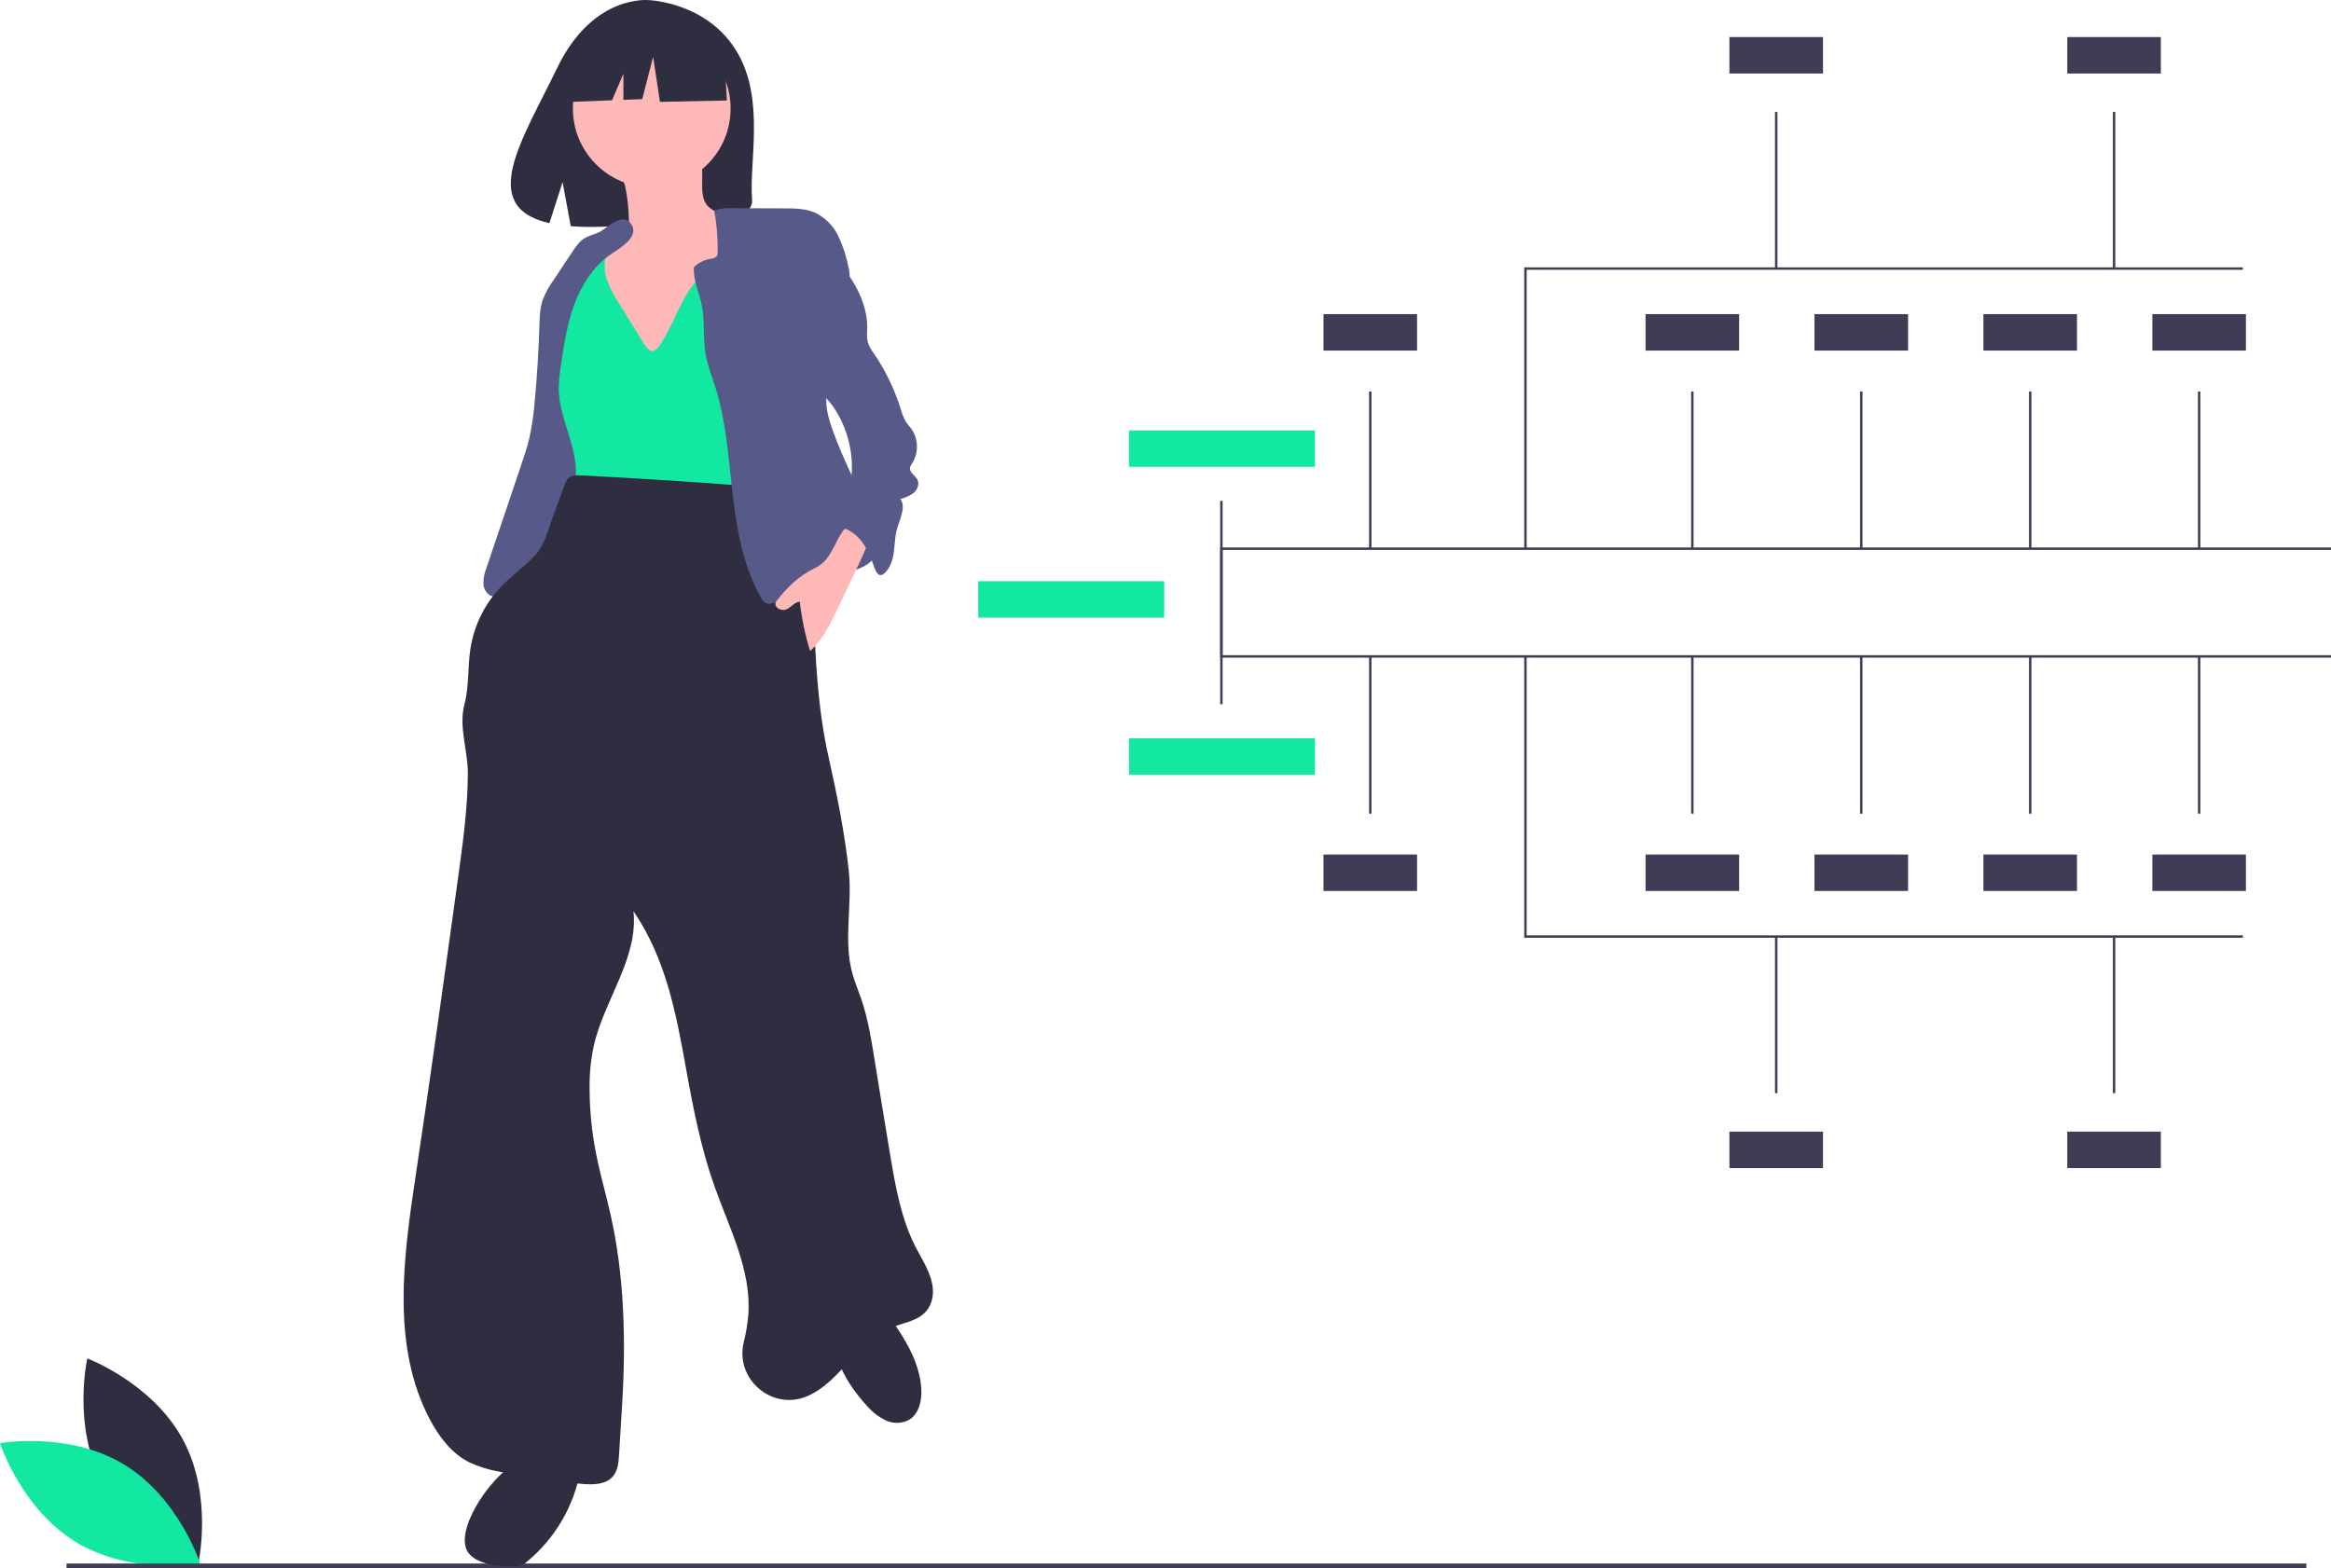 <svg width="685" height="461" viewBox="0 0 685 461" fill="none" xmlns="http://www.w3.org/2000/svg">
<g clip-path="url(#clip0)">
<path d="M30.147 435.866C39.147 452.558 58.247 459.724 58.247 459.724C58.247 459.724 62.756 439.826 53.756 423.133C44.757 406.441 25.657 399.275 25.657 399.275C25.657 399.275 21.148 419.173 30.147 435.866Z" fill="#2F2E41"/>
<path d="M36.333 430.374C52.581 440.151 58.838 459.57 58.838 459.57C58.838 459.57 38.753 463.138 22.505 453.361C6.258 443.585 0 424.165 0 424.165C0 424.165 20.085 420.597 36.333 430.374Z" fill="#12E8A1"/>
<path d="M677.759 459.552H19.551V461H677.759V459.552Z" fill="#3F3D56"/>
<path d="M386.428 126.5H331.785V137.216H386.428V126.5Z" fill="#12E8A1"/>
<path d="M342.111 170.824H287.468V181.54H342.111V170.824Z" fill="#12E8A1"/>
<path d="M416.428 251.163H388.928V261.879H416.428V251.163Z" fill="#3F3D56"/>
<path d="M511.071 251.163H483.571V261.879H511.071V251.163Z" fill="#3F3D56"/>
<path d="M560.714 251.163H533.214V261.879H560.714V251.163Z" fill="#3F3D56"/>
<path d="M535.714 332.605H508.214V343.321H535.714V332.605Z" fill="#3F3D56"/>
<path d="M635 332.605H607.5V343.321H635V332.605Z" fill="#3F3D56"/>
<path d="M610.357 251.163H582.857V261.879H610.357V251.163Z" fill="#3F3D56"/>
<path d="M660 251.163H632.5V261.879H660V251.163Z" fill="#3F3D56"/>
<path d="M685 193.296H358.571V147.217H359.285V192.582H685V193.296Z" fill="#3F3D56"/>
<path d="M659.107 275.632H447.921V193.073H448.636V274.917H659.107V275.632Z" fill="#3F3D56"/>
<path d="M403.035 193.118H402.321V239.152H403.035V193.118Z" fill="#3F3D56"/>
<path d="M497.678 193.118H496.964V239.152H497.678V193.118Z" fill="#3F3D56"/>
<path d="M547.321 193.118H546.607V239.152H547.321V193.118Z" fill="#3F3D56"/>
<path d="M596.964 193.118H596.25V239.152H596.964V193.118Z" fill="#3F3D56"/>
<path d="M646.607 193.118H645.893V239.152H646.607V193.118Z" fill="#3F3D56"/>
<path d="M522.321 275.274H521.607V321.308H522.321V275.274Z" fill="#3F3D56"/>
<path d="M621.607 275.274H620.893V321.308H621.607V275.274Z" fill="#3F3D56"/>
<path d="M386.428 216.996H331.785V227.712H386.428V216.996Z" fill="#12E8A1"/>
<path d="M416.428 92.332H388.928V103.049H416.428V92.332Z" fill="#3F3D56"/>
<path d="M511.071 92.332H483.571V103.049H511.071V92.332Z" fill="#3F3D56"/>
<path d="M560.714 92.332H533.214V103.049H560.714V92.332Z" fill="#3F3D56"/>
<path d="M535.714 10.89H508.214V21.606H535.714V10.89Z" fill="#3F3D56"/>
<path d="M635 10.89H607.5V21.606H635V10.89Z" fill="#3F3D56"/>
<path d="M610.357 92.332H582.857V103.049H610.357V92.332Z" fill="#3F3D56"/>
<path d="M660 92.332H632.5V103.049H660V92.332Z" fill="#3F3D56"/>
<path d="M685 160.915H358.571V206.994H359.285V161.63H685V160.915Z" fill="#3F3D56"/>
<path d="M659.107 78.58H447.921V161.139H448.636V79.295H659.107V78.58Z" fill="#3F3D56"/>
<path d="M403.035 115.06H402.321V161.094H403.035V115.06Z" fill="#3F3D56"/>
<path d="M497.678 115.06H496.964V161.094H497.678V115.06Z" fill="#3F3D56"/>
<path d="M547.321 115.06H546.607V161.094H547.321V115.06Z" fill="#3F3D56"/>
<path d="M596.964 115.06H596.25V161.094H596.964V115.06Z" fill="#3F3D56"/>
<path d="M646.607 115.06H645.893V161.094H646.607V115.06Z" fill="#3F3D56"/>
<path d="M522.321 32.903H521.607V78.937H522.321V32.903Z" fill="#3F3D56"/>
<path d="M621.607 32.903H620.893V78.937H621.607V32.903Z" fill="#3F3D56"/>
<path d="M216.6 15.298C207.982 0.734 190.932 0.055 190.932 0.055C190.932 0.055 174.317 -2.07 163.659 20.112C153.725 40.787 140.014 60.749 161.452 65.589L165.324 53.535L167.722 66.487C170.774 66.706 173.836 66.759 176.894 66.644C199.852 65.902 221.716 66.861 221.012 58.621C220.076 47.667 224.893 29.312 216.6 15.298Z" fill="#2F2E41"/>
<path d="M184.807 64.921C184.849 66.56 184.836 68.289 184.022 69.712C182.407 72.534 178.465 72.956 176.094 75.18C173.601 77.519 173.319 81.314 173.2 84.731C173.076 88.303 172.97 91.992 174.274 95.32C175.072 97.153 176.081 98.888 177.281 100.487C178.728 102.574 180.189 104.652 181.664 106.72C182.451 107.885 183.329 108.986 184.288 110.014C186.928 112.704 190.55 114.193 194.167 115.256C196.503 115.942 199.026 116.477 201.344 115.731C202.878 115.132 204.292 114.263 205.518 113.164C207.31 111.879 208.902 110.335 210.242 108.584C212.189 105.76 212.728 102.224 213.131 98.818C214.324 88.745 214.788 78.598 214.52 68.458C214.569 67.353 214.371 66.251 213.941 65.232C212.74 62.888 209.525 62.387 207.83 60.37C206.382 58.646 206.322 56.185 206.335 53.933L206.366 48.199C206.417 47.716 206.32 47.229 206.088 46.802C205.878 46.572 205.624 46.386 205.342 46.254C205.06 46.123 204.754 46.048 204.443 46.035C200.88 45.443 197.268 45.202 193.658 45.313C190.731 45.402 185.116 45.157 182.585 46.788C180.288 48.268 183.164 52.355 183.696 54.651C184.411 58.028 184.784 61.469 184.807 64.921Z" fill="#FFB8B8"/>
<path d="M137.21 448.82C136.466 451.352 136.121 454.304 137.666 456.442C138.52 457.513 139.645 458.337 140.923 458.828C144.149 460.233 147.759 460.51 151.273 460.347C151.947 460.378 152.621 460.269 153.251 460.027C153.881 459.786 154.454 459.416 154.934 458.941C163.102 452.178 168.626 442.753 170.536 432.321C170.691 431.782 170.662 431.208 170.453 430.688C170.185 430.285 169.808 429.965 169.367 429.766C167.55 428.627 165.59 427.732 163.54 427.104C152.319 424.207 139.99 439.359 137.21 448.82Z" fill="#2F2E41"/>
<path d="M254.889 413.348C256.397 415.099 258.256 416.514 260.344 417.502C261.392 417.987 262.536 418.229 263.691 418.209C264.845 418.19 265.98 417.909 267.011 417.389C270.098 415.631 270.973 411.547 270.726 408.002C270.271 401.447 267.14 395.54 263.542 390.185C262.403 388.49 259.883 383.448 257.671 383.385C256.621 383.355 252.692 387.165 251.624 387.891C247.724 390.54 245.022 392.435 245.834 397.521C246.739 403.193 251.073 409.263 254.889 413.348Z" fill="#2F2E41"/>
<path d="M191.525 55.075C204.322 55.075 214.696 44.699 214.696 31.9C214.696 19.1 204.322 8.725 191.525 8.725C178.728 8.725 168.354 19.1 168.354 31.9C168.354 44.699 178.728 55.075 191.525 55.075Z" fill="#FFB8B8"/>
<path d="M181.983 89.303C180.51 87.112 179.297 84.756 178.37 82.283C177.444 79.786 177.422 77.043 178.307 74.531C175.803 73.078 172.403 74.255 170.58 76.504C168.757 78.752 168.198 81.767 168.038 84.658C167.877 87.549 168.047 90.482 167.418 93.308C166.027 99.561 160.863 104.701 160.479 111.095C160.101 117.386 164.414 122.866 166.536 128.8C167.822 132.498 168.359 136.416 168.117 140.324C168.048 141.586 167.969 143.023 168.859 143.92C169.322 144.325 169.87 144.62 170.463 144.784C180.701 148.387 191.76 148.699 202.611 148.974L220.531 149.428C221.615 149.557 222.714 149.373 223.696 148.898C225.304 147.912 225.519 145.702 225.546 143.815C225.782 127.571 225.091 111.33 224.4 95.099C224.15 89.216 223.895 83.299 222.648 77.544C222.33 76.079 221.81 74.449 220.457 73.802C219.312 73.255 217.954 73.609 216.764 74.049C211.209 76.115 206.408 79.811 202.99 84.653C199.313 89.888 197.504 96.167 193.905 101.441C191.294 105.268 189.784 101.933 188.044 99.114C186.024 95.843 184.004 92.573 181.983 89.303Z" fill="#12E8A1"/>
<path d="M176.046 68.245C174.667 68.922 173.11 69.217 171.798 70.016C170.227 70.973 169.159 72.554 168.141 74.085L162.648 82.349C161.357 84.122 160.299 86.054 159.5 88.098C158.643 90.604 158.584 93.302 158.504 95.95C158.281 103.315 157.823 110.668 157.131 118.009C156.859 121.549 156.349 125.066 155.605 128.537C154.951 131.352 154.026 134.096 153.102 136.835L142.925 167.007C142.297 168.51 141.998 170.131 142.049 171.759C142.217 173.374 143.286 175.016 144.884 175.304C145.94 175.393 147.001 175.179 147.939 174.686C151.825 173.063 155.681 171.142 158.673 168.179C163.59 163.308 165.567 156.287 167.356 149.601C168.306 146.053 169.262 142.456 169.258 138.784C169.249 130.448 164.327 122.727 164.197 114.393C164.22 112.128 164.424 109.869 164.806 107.636C165.683 101.566 166.594 95.449 168.697 89.688C170.799 83.926 174.203 78.474 179.21 74.932C181.61 73.234 188.055 69.835 185.538 65.931C183.03 62.039 178.499 67.039 176.046 68.245Z" fill="#575A88"/>
<path d="M220.692 142.94C204.087 141.652 187.467 140.581 170.832 139.727C169.434 139.656 167.844 139.658 166.885 140.677C166.473 141.179 166.166 141.757 165.981 142.379L162.428 151.964C160.854 156.21 160.136 160.218 156.994 163.477C153.851 166.737 150.112 169.381 147.009 172.679C142.38 177.621 139.336 183.835 138.266 190.522C137.402 196.009 137.893 201.695 136.476 207.066C134.729 213.685 137.532 220.578 137.488 227.424C137.423 237.62 136.025 247.755 134.629 257.855C130.582 287.138 126.535 316.422 122.139 345.655C118.53 369.656 114.976 395.564 126.246 417.059C128.939 422.196 132.608 427.075 137.76 429.74C140.614 431.081 143.635 432.03 146.743 432.56C154.724 434.23 162.796 435.426 170.918 436.141C174.213 436.431 178.053 436.427 180.166 433.882C181.583 432.175 181.781 429.796 181.917 427.581L182.805 413.115C183.955 394.396 183.533 374.99 179.358 356.707C177.95 350.543 176.179 344.46 175 338.247C173.881 332.346 173.302 326.356 173.269 320.35C173.177 316.044 173.573 311.742 174.45 307.526C177.504 293.931 187.625 281.672 186.154 267.817C195.479 281.496 198.571 297.159 201.489 313.457C203.617 325.345 205.919 337.259 209.95 348.644C214.331 361.021 220.837 373.309 219.911 386.407C219.684 389.137 219.231 391.843 218.556 394.498C215.907 405.491 227.103 414.891 237.427 410.282C237.498 410.251 237.568 410.219 237.639 410.186C247.18 405.79 251.999 394.215 261.732 390.26C266.25 388.425 271.879 388.165 273.71 382.616C274.116 381.333 274.253 379.981 274.111 378.643C273.682 374.155 271.125 370.524 269.135 366.666C264.793 358.25 263.147 348.743 261.586 339.403C260.034 330.123 258.511 320.838 257.017 311.549C256.039 305.475 255.066 299.365 253.07 293.547C252.196 291 251.128 288.516 250.428 285.915C247.812 276.201 250.518 265.852 249.424 255.851C248.194 244.601 245.935 233.431 243.461 222.388C240.257 208.083 239.602 193.345 239.087 178.695C238.883 172.876 238.67 166.915 236.477 161.521C233.384 153.913 227.283 147.838 220.692 142.94Z" fill="#2F2E41"/>
<path d="M212.79 13.894L195.945 5.069L172.683 8.679L167.87 29.94L179.851 29.479L183.198 21.668V29.35L188.725 29.138L191.935 16.702L193.94 29.94L213.593 29.539L212.79 13.894Z" fill="#2F2E41"/>
<path d="M203.929 78.499C205.293 77.208 207.011 76.355 208.863 76.049C209.512 76.046 210.135 75.795 210.605 75.348C210.835 74.958 210.939 74.506 210.901 74.055C210.96 69.97 210.622 65.89 209.89 61.871C211.48 61.307 213.169 61.077 214.852 61.197L230.45 61.24C233.586 61.249 236.833 61.281 239.687 62.582C242.61 64.054 244.959 66.459 246.361 69.416C247.742 72.356 248.755 75.455 249.377 78.644C251.231 86.649 244.577 94.707 243.982 102.903C243.81 105.267 244.009 107.649 243.791 110.009C243.563 112.493 242.875 114.931 242.818 117.426C242.749 120.511 243.648 123.532 244.684 126.439C247.849 135.319 252.356 143.655 256.014 152.344C256.95 154.325 257.579 156.438 257.88 158.609C258.025 159.696 257.947 160.801 257.651 161.857C257.355 162.913 256.848 163.897 256.16 164.751C254.635 166.463 252.313 167.162 250.171 167.979C247.481 169.005 244.912 170.325 242.511 171.915C241.542 172.632 240.495 173.239 239.391 173.723C238.307 174.062 237.197 174.308 236.071 174.457C233.182 175.008 230.452 176.173 227.66 177.099C226.739 177.404 225.677 177.67 224.845 177.172C224.379 176.839 224.005 176.394 223.757 175.877C218.405 166.608 216.515 155.775 215.288 145.141C214.061 134.507 213.384 123.702 210.129 113.505C209.14 110.404 207.912 107.36 207.35 104.155C206.537 99.52 207.146 94.722 206.309 90.092C205.567 85.987 203.646 82.66 203.929 78.499Z" fill="#575A88"/>
<path d="M239.494 166.958C234.85 169.18 231.176 172.712 228.068 176.816C227.41 177.685 228.292 179.305 230.264 179.278C232.099 179.254 233.195 176.9 235.03 176.876C235.591 181.781 236.607 186.624 238.064 191.341C241.725 188.126 243.917 183.6 246.014 179.202L250.16 170.508C251.681 167.316 253.204 164.123 254.576 160.864C254.949 160.102 255.179 159.278 255.256 158.433C255.437 152.825 249.908 152.791 247.524 156.301C244.916 160.14 244.103 164.753 239.494 166.958Z" fill="#FFB8B8"/>
<path d="M240.447 70.537C243.992 74.22 247.561 77.935 250.313 82.244C253.065 86.553 254.976 91.548 254.848 96.659C254.711 97.953 254.759 99.26 254.989 100.54C255.389 101.721 255.986 102.826 256.754 103.808C260.227 108.907 262.922 114.493 264.752 120.385C265.049 121.548 265.489 122.669 266.061 123.723C266.584 124.58 267.298 125.304 267.875 126.125C268.881 127.609 269.431 129.355 269.459 131.148C269.487 132.94 268.992 134.702 268.033 136.217C267.742 136.58 267.53 136.999 267.409 137.448C267.171 138.856 268.938 139.703 269.587 140.975C270.246 142.264 269.615 143.912 268.523 144.862C267.358 145.73 266.016 146.33 264.592 146.62C266.42 149.237 264.201 152.916 263.458 156.021C262.937 158.194 262.944 160.456 262.603 162.664C262.262 164.872 261.496 167.142 259.795 168.591C259.578 168.799 259.312 168.948 259.022 169.024C258.079 169.208 257.436 168.117 257.106 167.214C256.078 164.404 255.04 161.538 253.227 159.157C251.415 156.776 248.668 154.911 245.675 154.921C245.428 154.328 245.325 153.686 245.376 153.046C245.427 152.407 245.63 151.788 245.968 151.243C246.568 150.112 247.447 149.154 248.108 148.058C248.946 146.564 249.516 144.936 249.792 143.246C251.269 135.482 249.782 127.446 245.623 120.725C244.657 119.132 243.488 117.67 242.145 116.377C240.684 115.008 238.975 113.907 237.626 112.427C235.546 109.965 234.289 106.913 234.03 103.7C233.781 100.509 233.866 97.3 234.283 94.126C234.89 87.828 235.67 81.52 236.569 75.256C236.639 74.44 236.85 73.643 237.194 72.9C237.9 71.582 239.094 71.172 240.447 70.537Z" fill="#575A88"/>
</g>
<defs>
<clipPath id="clip0">
<rect width="685" height="461" fill="white"/>
</clipPath>
</defs>
</svg>
